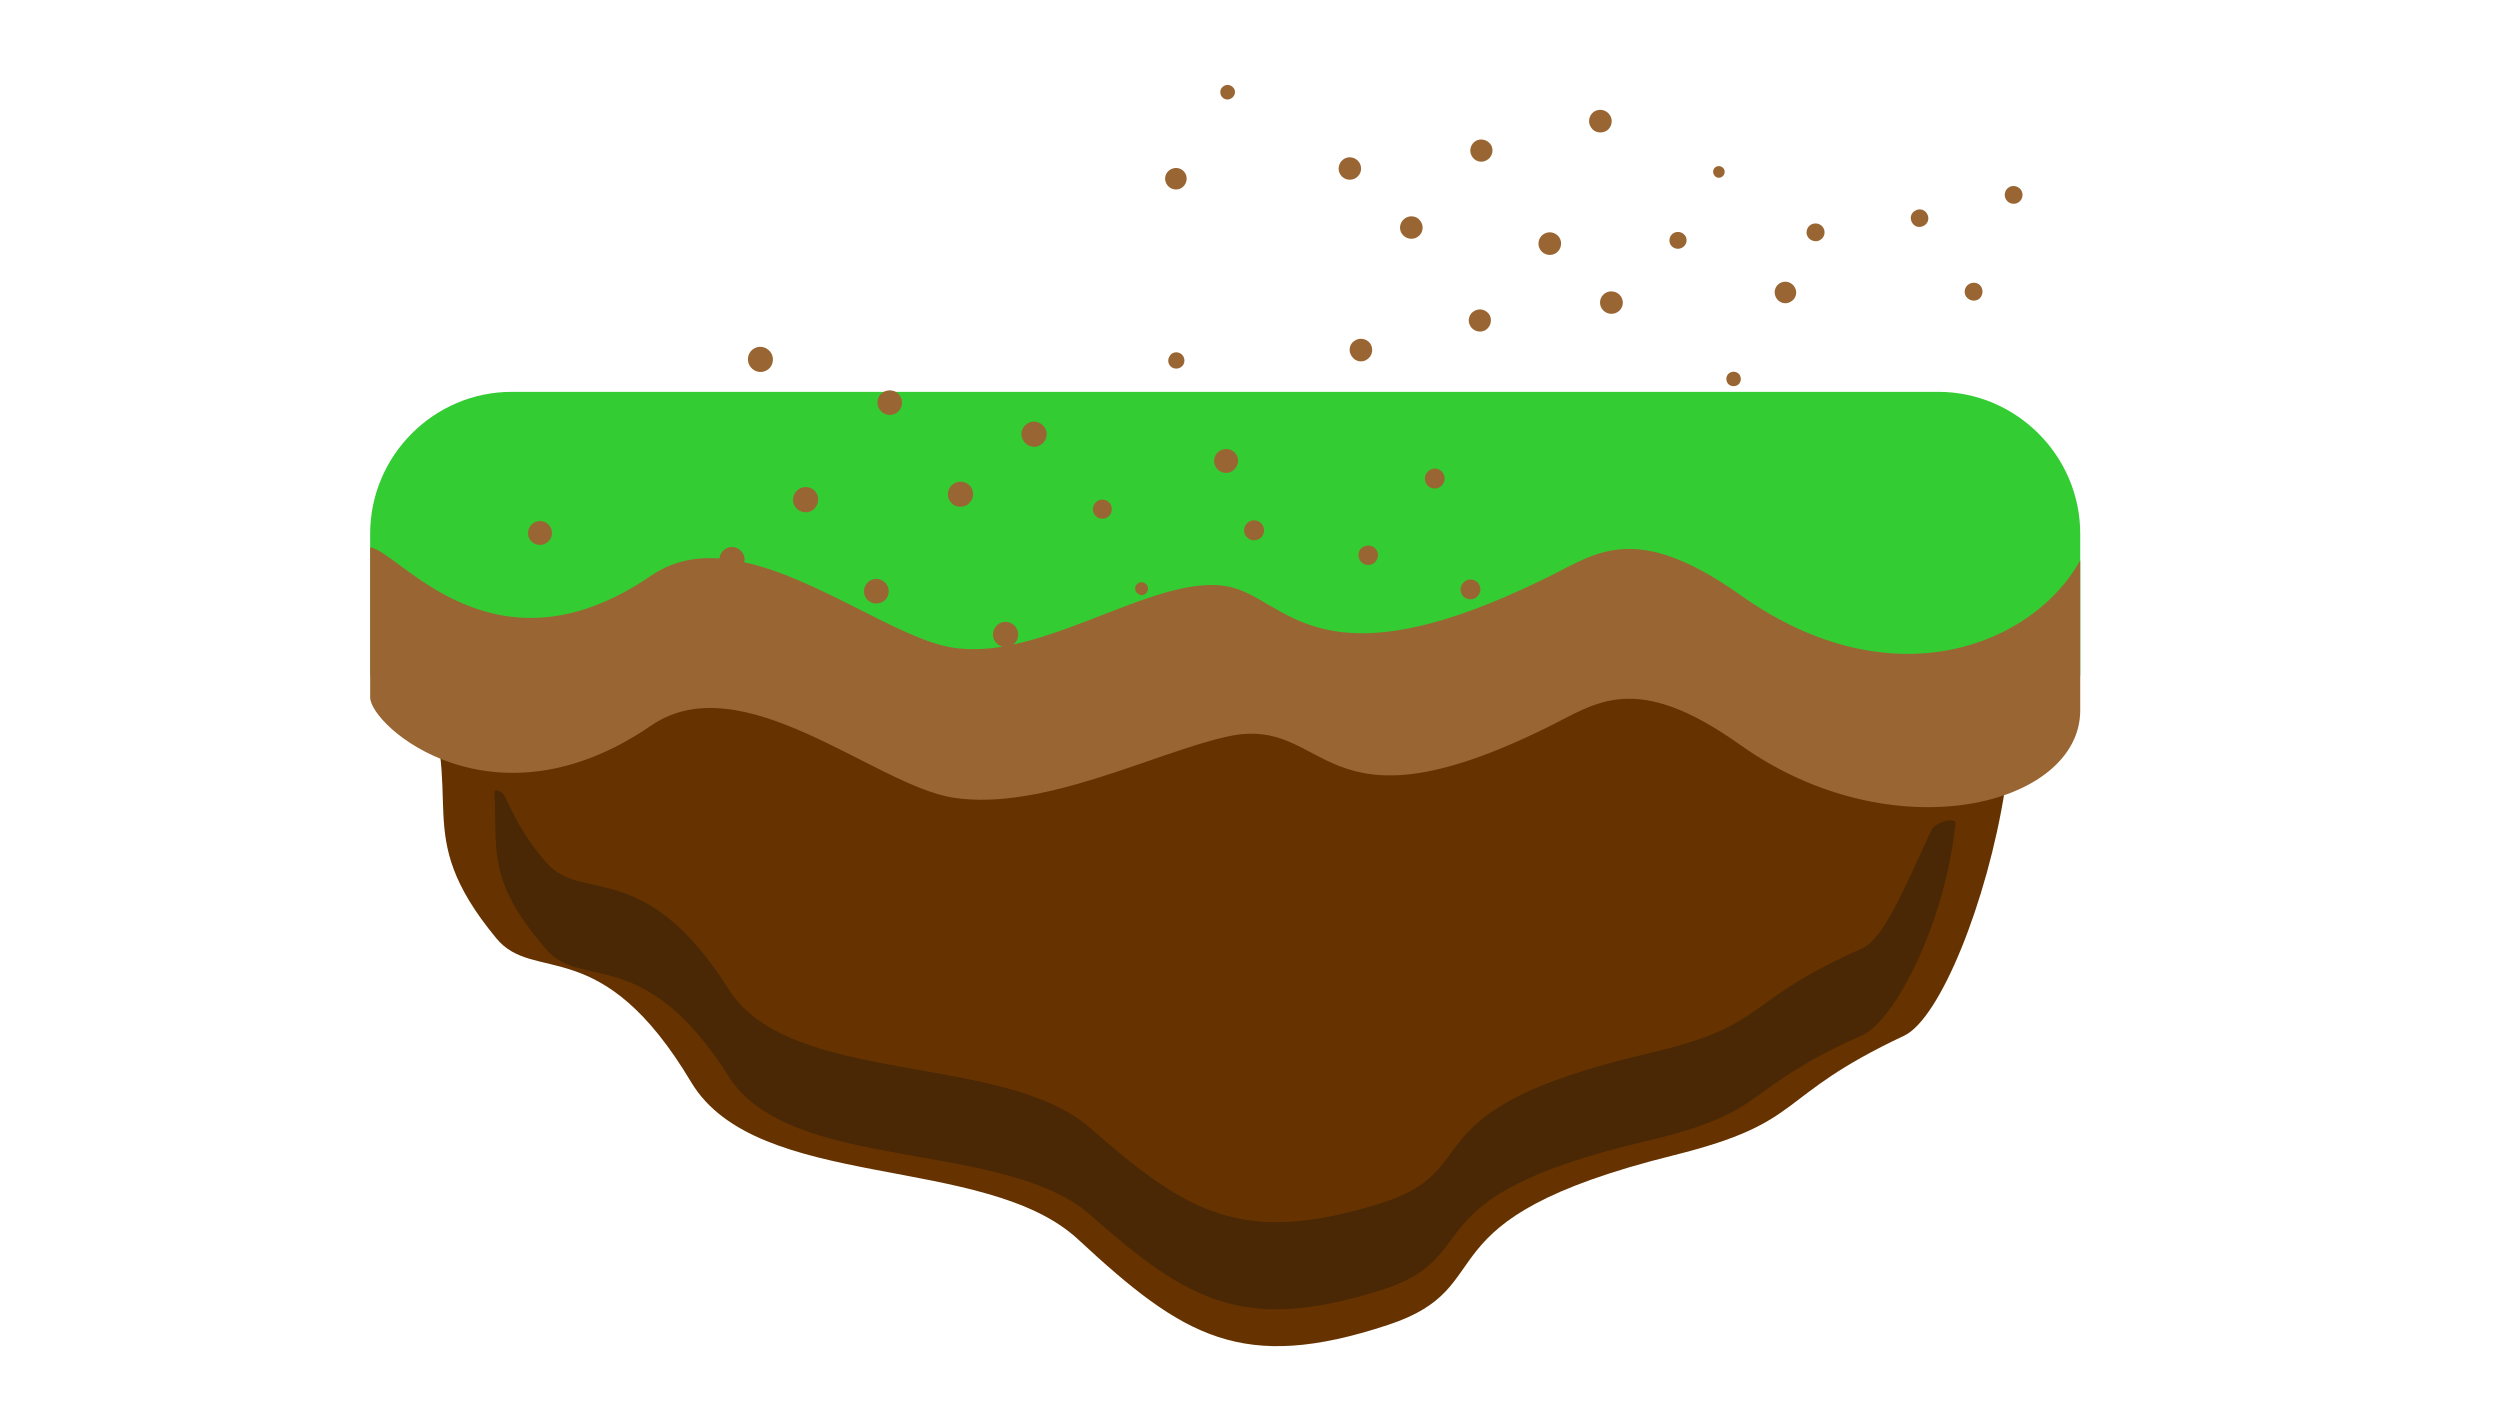 <svg xmlns="http://www.w3.org/2000/svg" xmlns:xlink="http://www.w3.org/1999/xlink" width="1280" zoomAndPan="magnify" viewBox="0 0 960 540" height="720" preserveAspectRatio="xMidYMid meet" version="1.0"><defs><clipPath id="f9c6b555f7"><path d="M 142.141 150 L 799 150 L 799 260 L 142.141 260 Z M 142.141 150 " clip-rule="nonzero"/></clipPath><clipPath id="a2248073bd"><path d="M 142.141 32 L 799 32 L 799 310 L 142.141 310 Z M 142.141 32 " clip-rule="nonzero"/></clipPath></defs><path fill="#663300" d="M 160.859 259.418 C 180.531 307.934 156.328 318.777 190.543 360.262 C 205.09 378.023 230.84 357.52 265.414 415.57 C 290.688 457.77 378.434 442.746 414.086 476.008 C 454.383 513.434 477.031 527.262 532.949 508.785 C 578.609 493.766 542.125 468.617 642.871 443.582 C 694.375 430.711 680.305 421.652 731.215 397.691 C 758.516 384.816 804.059 218.531 740.035 218.531 C 620.098 218.531 597.805 211.855 471.191 236.648 C 435.785 243.441 358.051 222.582 304.762 222.582 C 272.93 222.582 174.57 230.809 154.66 254.527 Z M 160.859 259.418 " fill-opacity="1" fill-rule="evenodd"/><g clip-path="url(#f9c6b555f7)"><path fill="#33cc33" d="M 196.504 150.469 L 744.32 150.469 C 774.246 150.469 798.809 175.023 798.809 204.945 L 798.809 259.418 L 142.141 259.418 L 142.141 204.945 C 142.141 175.023 166.578 150.469 196.504 150.469 Z M 196.504 150.469 " fill-opacity="1" fill-rule="evenodd"/></g><path fill="#4a2805" d="M 418.73 433.215 C 385.352 403.891 303.445 417.242 279.84 379.93 C 247.531 328.793 223.445 346.914 209.855 331.297 C 200.797 320.926 196.984 312.344 193.645 305.312 C 193.051 304.121 189.828 302.691 189.828 304.004 C 191.137 325.578 186.371 337.855 209.855 364.676 C 223.445 380.293 247.531 362.289 279.84 413.43 C 303.445 450.617 385.348 437.27 418.73 466.59 C 456.285 499.73 477.508 511.887 529.848 495.559 C 572.527 482.328 538.43 460.152 632.496 438.102 C 680.543 426.773 667.426 418.789 714.996 397.574 C 727.633 392.09 747.066 354.066 750.883 316.277 C 751.117 313.418 743.012 315.801 741.703 318.664 C 731.332 340.953 723.461 360.383 715 364.199 C 667.43 385.297 680.547 393.402 632.5 404.605 C 538.434 426.66 572.531 448.949 529.852 462.18 C 477.508 478.387 456.285 466.23 418.73 433.215 Z M 418.73 433.215 " fill-opacity="1" fill-rule="evenodd"/><g clip-path="url(#a2248073bd)"><path fill="#996633" d="M 250.035 221.035 C 189.473 262.637 153.109 211.383 142.141 210.188 L 142.141 267.762 C 142.141 278.848 189.473 320.211 250.035 278.609 C 284.848 254.77 335.754 301.375 365.797 306.266 C 400.133 311.746 443.527 288.863 471.547 282.781 C 511.008 274.199 505.641 323.074 594.344 279.207 C 612.82 270.148 627.723 257.152 668.379 286.121 C 726.797 327.598 798.809 309.602 798.809 272.77 L 798.809 215.191 C 780.926 247.496 726.797 270.027 668.379 228.543 C 627.723 199.699 612.82 212.57 594.344 221.633 C 505.641 265.496 494.078 229.5 471.547 225.207 C 449.488 221.031 418.133 241.297 389.047 247.496 C 389.285 247.258 389.641 247.02 389.883 246.781 C 391.555 244.754 391.312 241.656 389.289 239.984 C 387.262 238.199 384.16 238.434 382.492 240.465 C 380.703 242.492 380.941 245.586 382.969 247.258 C 383.562 247.852 384.277 248.094 384.879 248.332 C 378.32 249.402 372.004 249.641 365.801 248.688 C 345.059 245.352 314.297 222.105 285.805 215.906 C 285.926 215.312 285.926 214.836 285.926 214.359 C 285.566 211.734 283.18 209.828 280.559 210.066 C 278.172 210.422 276.504 212.211 276.266 214.473 C 266.965 213.762 258.141 215.551 250.035 221.035 Z M 693.773 88.605 C 693.414 90.395 694.609 92.18 696.516 92.539 C 698.305 93.016 700.211 91.703 700.57 89.914 C 700.926 88.008 699.734 86.219 697.828 85.863 C 695.918 85.504 694.129 86.699 693.773 88.605 Z M 775.199 77.637 C 776.75 76.566 777.109 74.422 776.035 72.871 C 774.844 71.32 772.699 70.961 771.266 72.035 C 769.715 73.105 769.359 75.25 770.434 76.801 C 771.504 78.352 773.652 78.711 775.199 77.637 Z M 647.277 90.75 C 646.324 89.199 644.418 88.605 642.746 89.441 C 641.195 90.277 640.602 92.301 641.434 93.852 C 642.27 95.402 644.293 95.996 645.844 95.16 C 647.516 94.324 648.113 92.301 647.277 90.75 Z M 740.031 82.168 C 739.195 80.496 737.172 79.902 735.5 80.859 C 733.828 81.695 733.234 83.719 734.191 85.387 C 735.027 87.059 737.051 87.652 738.723 86.699 C 740.391 85.863 740.984 83.836 740.031 82.168 Z M 759.941 114.828 C 761.371 113.637 761.727 111.488 760.656 109.941 C 759.582 108.391 757.438 108.152 755.887 109.227 C 754.336 110.297 753.98 112.441 755.051 113.992 C 756.242 115.543 758.395 115.898 759.941 114.828 Z M 662.059 65.004 C 661.465 63.93 660.152 63.453 658.957 64.051 C 657.887 64.645 657.527 65.957 658.125 67.031 C 658.719 68.223 660.031 68.582 661.105 67.98 C 662.18 67.383 662.539 66.074 662.059 65.004 Z M 623.074 117.094 C 623.555 114.707 622.004 112.441 619.617 111.969 C 617.23 111.488 614.969 113.039 614.492 115.305 C 614.016 117.691 615.562 119.953 617.949 120.43 C 620.336 120.906 622.598 119.359 623.074 117.094 Z M 520.07 130.922 C 518.047 132.23 517.684 134.973 519.117 136.879 C 520.43 138.91 523.172 139.383 525.078 137.953 C 527.109 136.523 527.465 133.781 526.152 131.871 C 524.719 129.965 521.977 129.492 520.07 130.922 Z M 681.973 114.234 C 683.043 116.262 685.547 117.094 687.574 115.902 C 689.602 114.832 690.316 112.328 689.246 110.422 C 688.172 108.395 685.672 107.562 683.641 108.633 C 681.613 109.703 680.898 112.203 681.973 114.234 Z M 564.539 125.082 C 565.609 127.109 568.234 127.941 570.262 126.867 C 572.289 125.676 573.121 123.172 572.051 121.027 C 570.855 119 568.352 118.168 566.207 119.359 C 564.18 120.43 563.348 123.055 564.539 125.082 Z M 539.504 83.836 C 537.477 85.266 537 88.008 538.43 89.914 C 539.863 91.824 542.605 92.301 544.512 90.867 C 546.422 89.559 546.898 86.816 545.465 84.906 C 544.152 82.883 541.41 82.523 539.504 83.836 Z M 663.254 146.895 C 663.969 148.203 665.641 148.68 667.07 147.965 C 668.383 147.25 668.855 145.578 668.141 144.148 C 667.426 142.84 665.754 142.363 664.324 143.078 C 663.016 143.793 662.539 145.465 663.254 146.895 Z M 514.109 63.93 C 513.633 66.195 515.18 68.461 517.445 68.938 C 519.832 69.414 522.098 67.867 522.574 65.602 C 523.051 63.215 521.5 60.949 519.113 60.477 C 516.848 59.996 514.582 61.543 514.109 63.93 Z M 617.113 50.102 C 619.023 48.672 619.5 45.93 618.066 44.023 C 616.637 41.992 613.895 41.637 611.984 42.949 C 610.078 44.379 609.598 47.121 611.031 49.031 C 612.348 51.055 615.09 51.41 617.113 50.102 Z M 455.215 66.668 C 454.141 64.641 451.637 63.926 449.609 65 C 447.582 66.07 446.75 68.574 447.938 70.602 C 449.012 72.629 451.516 73.344 453.543 72.273 C 455.449 71.199 456.285 68.699 455.215 66.668 Z M 572.648 55.824 C 571.453 53.797 568.953 52.965 566.805 54.039 C 564.777 55.23 563.945 57.734 565.137 59.879 C 566.207 61.906 568.832 62.738 570.859 61.547 C 572.883 60.473 573.719 57.848 572.648 55.824 Z M 597.68 97.066 C 599.59 95.637 600.066 92.895 598.633 90.988 C 597.203 89.078 594.578 88.602 592.551 90.035 C 590.645 91.465 590.164 94.086 591.598 96.117 C 593.031 98.02 595.656 98.496 597.68 97.066 Z M 473.934 34.129 C 473.098 32.699 471.43 32.223 470.117 32.938 C 468.688 33.652 468.207 35.324 468.922 36.754 C 469.637 38.062 471.309 38.66 472.738 37.824 C 474.047 37.109 474.648 35.438 473.934 34.129 Z M 477.746 204.109 C 477.508 201.965 479.055 200.055 481.203 199.816 C 483.23 199.578 485.137 201.125 485.375 203.152 C 485.613 205.297 484.184 207.203 482.039 207.445 C 479.895 207.688 477.984 206.137 477.746 204.109 Z M 567.16 223.418 C 568.711 224.848 568.949 227.234 567.52 228.785 C 566.207 230.453 563.824 230.57 562.156 229.262 C 560.605 227.953 560.367 225.445 561.797 223.895 C 563.105 222.227 565.492 222.109 567.16 223.418 Z M 426.363 197.555 C 425.293 199.223 423.027 199.699 421.355 198.625 C 419.684 197.555 419.09 195.289 420.281 193.5 C 421.355 191.832 423.621 191.355 425.293 192.43 C 426.957 193.5 427.438 195.766 426.363 197.555 Z M 528.535 215.191 C 527.461 216.98 525.074 217.457 523.41 216.387 C 521.621 215.191 521.145 212.93 522.215 211.141 C 523.41 209.469 525.672 208.996 527.461 210.066 C 529.129 211.141 529.727 213.527 528.535 215.191 Z M 553.449 180.867 C 555 182.176 555.238 184.68 553.809 186.23 C 552.496 187.902 550.113 188.02 548.441 186.711 C 546.891 185.281 546.652 182.895 548.086 181.344 C 549.398 179.672 551.785 179.434 553.449 180.867 Z M 440.43 227.355 C 439.715 228.547 438.164 228.902 437.094 228.07 C 435.898 227.355 435.543 225.805 436.258 224.73 C 437.094 223.539 438.523 223.18 439.715 224.016 C 440.906 224.73 441.145 226.281 440.43 227.355 Z M 401.922 166.203 C 402.16 168.824 400.25 171.211 397.629 171.57 C 395.004 171.805 392.617 169.898 392.266 167.277 C 391.906 164.652 393.816 162.266 396.555 161.91 C 399.18 161.672 401.562 163.582 401.922 166.203 Z M 288.902 141.648 C 286.875 139.977 286.637 136.879 288.309 134.852 C 290.094 132.824 293.074 132.586 295.102 134.375 C 297.133 136.047 297.367 139.141 295.699 141.172 C 293.906 143.199 290.926 143.434 288.902 141.648 Z M 466.898 174.547 C 468.328 172.402 471.188 171.805 473.336 173.117 C 475.484 174.547 476.082 177.293 474.652 179.438 C 473.336 181.582 470.477 182.297 468.332 180.867 C 466.188 179.438 465.586 176.691 466.898 174.547 Z M 337.664 152.02 C 339.094 149.871 341.957 149.273 344.219 150.59 C 346.363 152.02 347.078 154.996 345.648 157.141 C 344.219 159.406 341.238 160.004 339.094 158.574 C 336.949 157.141 336.234 154.281 337.664 152.02 Z M 306.188 195.527 C 304.156 193.855 303.922 190.758 305.707 188.73 C 307.379 186.703 310.477 186.465 312.504 188.137 C 314.535 189.922 314.77 192.902 312.984 195.047 C 311.316 197.074 308.215 197.312 306.188 195.527 Z M 449.133 136.762 C 449.969 135.211 451.992 134.852 453.422 135.809 C 454.852 136.762 455.211 138.668 454.375 140.102 C 453.422 141.531 451.516 142.008 449.965 141.055 C 448.539 140.098 448.18 138.191 449.133 136.762 Z M 211.285 207.09 C 209.855 209.234 206.996 209.949 204.848 208.52 C 202.703 207.207 202.105 204.344 203.539 202.199 C 204.848 200.055 207.711 199.457 209.855 200.77 C 212.004 202.199 212.602 205.062 211.285 207.09 Z M 340.523 229.617 C 339.094 231.766 336.113 232.363 333.969 231.047 C 331.703 229.617 331.105 226.641 332.535 224.496 C 333.969 222.23 336.832 221.633 339.094 223.062 C 341.238 224.492 341.953 227.355 340.523 229.617 Z M 372 186.109 C 374.027 187.781 374.266 190.879 372.477 192.906 C 370.805 194.934 367.707 195.172 365.68 193.5 C 363.652 191.715 363.414 188.734 365.086 186.707 C 366.871 184.68 369.852 184.32 372 186.109 Z M 372 186.109 " fill-opacity="1" fill-rule="evenodd"/></g></svg>